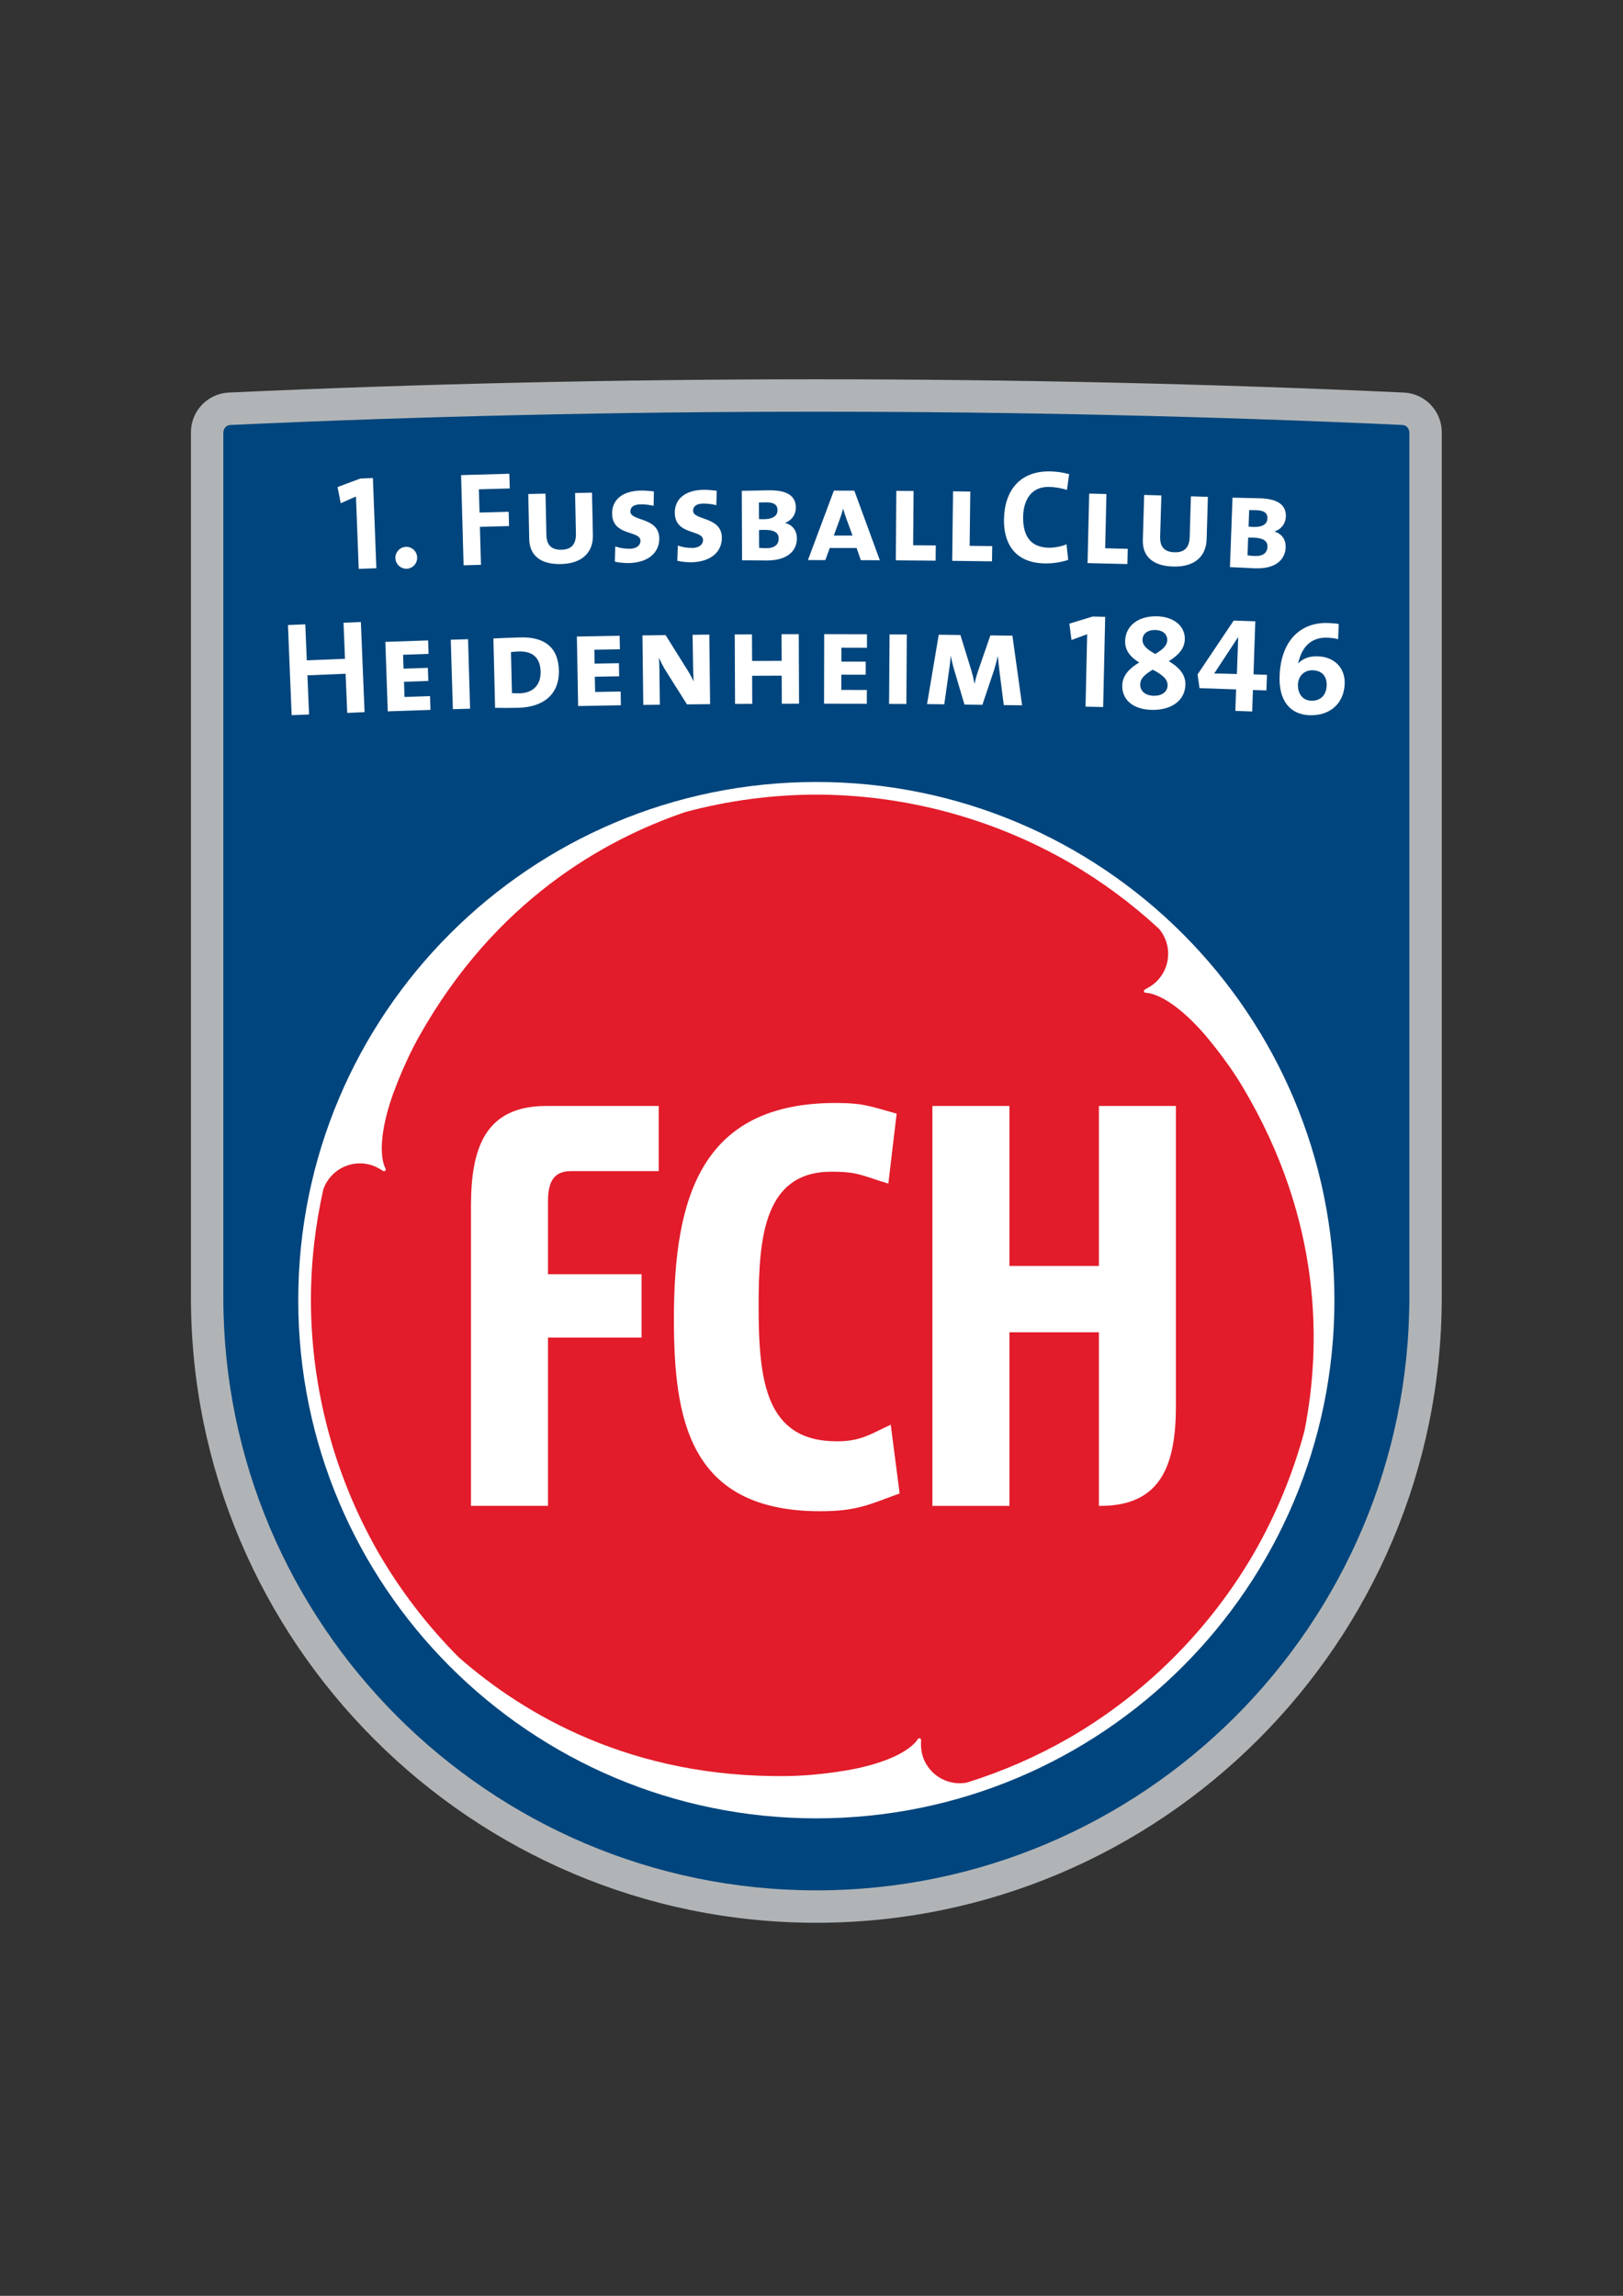 <svg fill-rule="evenodd" height="841.89pt" viewBox="0 0 595.276 841.89" width="595.276pt" xmlns="http://www.w3.org/2000/svg"><rect x="0" y="0" width="595.276" height="841.89" fill="#333333" stroke="none"/><path d="m299.413 705.093c126.487 0 229.387-102.904 229.387-229.391v-317.225c-.018-7.76-6.101-14.077-13.747-14.515-70.286-3.225-142.786-4.869-215.64-4.869-72.852 0-145.356 1.644-215.635 4.869-7.653.438-13.729 6.755-13.744 14.515v317.225c0 126.487 102.897 229.391 229.379 229.391" fill="#b1b4b6"/><path d="m299.413 693.207c119.93 0 217.501-97.568 217.501-217.505v-317.232l-.024.055c0-1.488-1.19-2.693-2.692-2.693-69.987-3.209-142.21-4.855-214.785-4.855s-144.801 1.646-214.795 4.855c-1.488 0-2.677 1.205-2.677 2.693l-.032-.055v317.232c0 119.937 97.575 217.505 217.504 217.505" fill="#00457d"/><path d="m489.434 476.779c0 104.947-85.078 190.022-190.022 190.022-104.945 0-190.021-85.075-190.021-190.022 0-104.945 85.076-190.021 190.021-190.021 104.944 0 190.022 85.076 190.022 190.021z" fill="#fff"/><path d="m354.589 653.692c-5.735 1.091-11.825-1.519-14.915-6.864-1.306-2.262-1.901-4.739-1.876-7.166l.021-1.615-.021-.011c.008-.103 0-.208-.068-.322-.177-.279-.54-.383-.829-.219-.086.047-.142.112-.185.176l-.014-.007-.588.809c-3.136 3.866-11.003 7.99-23.996 10.45-.302.054-.608.111-.918.164-.043.011-.089.018-.128.028-1.36.227-2.765.453-4.219.663-.292.046-.576.086-.878.129-5.411.751-11.292 1.306-17.254 1.389-56.863.766-96.286-22.36-120.389-43.489-11.405-11.416-21.337-24.315-29.492-38.369-16.179-28.153-24.754-60.187-24.804-92.664.018-13.719 1.566-27.358 4.564-40.676 1.94-5.513 7.236-9.48 13.402-9.48 2.624 0 5.069.724 7.162 1.963l1.392.823.007-.014c.096.057.196.107.313.107.335 0 .605-.278.605-.615 0-.09-.032-.179-.049-.248l.01-.011-.413-.905c-1.783-4.651-1.417-13.525 2.937-26.007.117-.293.214-.583.324-.88.018-.043.025-.088.053-.131.477-1.294.983-2.622 1.513-3.97.121-.283.228-.552.338-.836 2.054-5.064 4.514-10.434 7.419-15.639 27.776-49.614 67.516-72.211 97.856-82.503 15.598-4.177 31.738-6.332 47.995-6.358 32.454.066 64.474 8.645 92.612 24.827 11.875 6.884 22.925 15.055 32.96 24.318 3.819 4.425 4.603 10.998 1.509 16.342-1.314 2.27-3.15 4.022-5.275 5.213l-1.403.8.014.011c-.103.048-.182.113-.241.22-.179.287-.075.659.213.836.086.043.164.063.238.073l.008.014.978.092c4.923.787 12.442 5.536 21.06 15.554.206.235.394.48.608.726.032.028.057.066.086.1.879 1.054 1.772 2.17 2.677 3.306.182.241.362.469.554.707 3.365 4.306 6.782 9.122 9.826 14.241 29.086 48.863 28.776 94.575 22.547 125.997-4.194 15.6-10.398 30.647-18.493 44.73-16.293 28.082-39.737 51.538-67.823 67.819-11.907 6.838-24.49 12.315-37.53 16.372" fill="#e21c2a"/><g fill="#fff"><path d="m131.574 208.617-1.021-26.548-5.585 2.468-1.164-5.939 8.372-3.12 4.595-.182 1.271 33.072z"/><path d="m153.004 204.406c.081 2.208-1.638 4.079-3.823 4.156-2.207.073-4.083-1.67-4.155-3.878-.092-2.206 1.666-4.08 3.87-4.157 2.21-.076 4.037 1.684 4.108 3.879"/><path d="m175.629 179.433.26 8.531 10.675-.292.15 5.238-10.697.292.392 13.92-6.376.181-.918-33.078 17.695-.5.16 5.398z"/><path d="m205.723 206.844c-7.746.166-11.494-3.385-11.616-9.171l-.345-16.516 6.319-.135.324 15.091c.081 3.931 1.972 5.552 5.556 5.479 3.863-.084 5.35-2.275 5.272-5.948l-.31-14.851 6.212-.136.328 15.635c.128 5.693-3.343 10.371-11.74 10.552"/><path d="m230.52 206.483c-1.616.027-3.581-.192-5.005-.516l.153-5.592c1.484.566 3.399.879 5.403.856 2.111-.036 3.87-1.041 3.834-2.96-.06-3.863-10.273-1.556-10.394-9.889-.071-5.002 3.649-8.387 10.651-8.497 1.384-.022 3.253.149 4.67.32l-.107 5.3c-1.388-.366-3.257-.59-4.731-.563-2.698.039-3.798 1.082-3.788 2.65.054 3.631 10.477 1.957 10.602 9.798.078 5.339-4.18 8.988-11.288 9.093"/><path d="m253.423 206.186c-1.613.014-3.574-.212-5.005-.539l.188-5.593c1.471.572 3.389.897 5.39.874 2.118-.011 3.869-1.02 3.855-2.923-.036-3.881-10.259-1.617-10.352-9.951-.043-5.001 3.703-8.376 10.708-8.445 1.385-.012 3.25.164 4.66.353l-.132 5.296c-1.385-.382-3.25-.608-4.724-.598-2.701.031-3.801 1.072-3.798 2.64.036 3.631 10.466 2.007 10.544 9.846.053 5.343-4.233 8.97-11.334 9.04"/><path d="m280.555 194.309c-.541.007-1.52.007-2.161.066l.032 6.514c.737.098 1.709.138 2.691.138 3.093-.015 4.507-1.443 4.492-3.543 0-2.253-1.876-3.182-5.054-3.175m.448-10.097c-.79.003-1.812.055-2.648.055l.032 6.087c.73.045 1.463.041 1.819.041 2.983-.013 4.987-1.098 4.969-3.307-.003-1.718-.982-2.891-4.172-2.876m.282 21.328c-1.855.007-5.201-.08-9.113-.063l-.104-25.496c2.596 0 6.76-.165 10.145-.187 6.864-.025 9.672 2.315 9.683 6.328.007 2.457-1.353 4.622-3.898 5.61v.055c2.844.772 4.275 2.924 4.29 5.665.006 3.83-2.61 8.055-11.003 8.088"/><path d="m310.481 190.364c-.441-1.176-.925-2.653-1.217-3.783h-.046c-.303 1.13-.698 2.45-1.136 3.627l-2.265 6.18 6.868.011zm5.257 15.063-1.554-4.469-9.843-.017-1.631 4.456-6.372-.018 9.509-25.477 7.5.024 9.354 25.512z"/><path d="m328.558 205.49.195-25.495 6.325.047-.16 19.905 8.302.066-.057 5.589z"/><path d="m349.242 205.664.314-25.487 6.326.08-.246 19.902 8.28.103-.075 5.587z"/><path d="m383.237 206.614c-11.557-.202-15.146-7.971-15.004-16.198.193-10.501 5.821-17.748 16.899-17.551 2.348.046 4.834.39 7.001 1.016l-.801 5.774c-2.149-.674-4.392-1.064-6.646-1.103-6.179-.11-9.301 4.49-9.422 10.909-.128 7.203 2.791 11.286 9.462 11.397 2.001.038 4.709-.498 6.446-1.256l.62 5.701c-2.46.842-5.457 1.37-8.555 1.311"/><path d="m398.89 206.499.601-25.488 6.319.154-.459 19.891 8.268.198-.128 5.59z"/><path d="m430.286 207.755c-7.731-.226-11.312-3.961-11.12-9.742l.483-16.512 6.319.178-.455 15.102c-.111 3.917 1.708 5.635 5.279 5.744 3.869.113 5.457-1.998 5.563-5.671l.442-14.851 6.223.183-.46 15.636c-.174 5.683-3.88 10.186-12.274 9.933"/><path d="m460.821 187.088c-.798-.028-1.812-.014-2.652-.048l-.228 6.073c.73.078 1.467.106 1.812.12 3.001.111 5.041-.896 5.108-3.102.075-1.715-.85-2.922-4.04-3.043m-.869 10.083c-.544-.029-1.526-.059-2.153-.038l-.253 6.518c.733.121 1.72.208 2.691.241 3.094.124 4.571-1.254 4.639-3.357.092-2.254-1.734-3.256-4.924-3.364m.275 11.238c-1.859-.073-5.191-.292-9.113-.435l.94-25.478c2.601.101 6.766.105 10.144.226 6.861.251 9.57 2.711 9.427 6.724-.103 2.453-1.545 4.557-4.122 5.443l-.011.055c2.816.885 4.155 3.094 4.055 5.84-.143 3.82-2.941 7.931-11.32 7.625"/><path d="m127.356 261.427-.601-14.358-14.001.583.602 14.352-6.386.257-1.353-33.053 6.351-.267.558 13.217 14.008-.575-.537-13.224 6.36-.26 1.36 33.057z"/><path d="m142.218 260.862-.879-25.48 15.68-.535.171 4.942-9.351.324.171 5.096 8.913-.307.178 4.803-8.924.309.185 5.58 9.351-.324.182 5.053z"/><path d="m166.1 260.07-.769-25.478 6.34-.191.744 25.481z"/><path d="m190.402 238.904c-.933.026-2.111.102-2.99.214l.356 15.047c.601.086 1.73.107 2.858.078 4.549-.107 7.778-2.785 7.657-7.932-.128-5.002-2.784-7.531-7.881-7.407m-.281 20.645c-3.442.087-6.183.059-8.536.019l-.616-25.439c2.296-.103 6.799-.315 9.935-.39 8.284-.204 13.861 3.197 14.075 12.109.224 9.269-6.29 13.494-14.858 13.701"/><path d="m212.045 258.912-.46-25.491 15.678-.287.096 4.957-9.369.167.095 5.1 8.918-.161.096 4.801-8.935.164.117 5.588 9.355-.171.093 5.045z"/><path d="m251.97 258.303-7.803-12.364c-.886-1.407-1.787-3.208-2.445-4.622h-.046c.103 1.224.171 2.5.181 4.5l.164 12.602-6.083.069-.303-25.485 8.486-.1 7.55 12.065c.986 1.517 1.89 3.117 2.706 4.831h.046c-.128-1.52-.196-3.634-.224-6.277l-.175-10.735 6.137-.076.285 25.502z"/><path d="m286.749 258.067-.043-10.299-10.839.049.039 10.289-6.312.03-.106-25.498 6.311-.018.054 9.75 10.832-.045-.047-9.76 6.326-.021.107 25.492z"/><path d="m302.237 258.045.06-25.501 15.684.035v4.959l-9.373-.027v5.099l8.914.018-.007 4.806-8.924-.018-.015 5.583 9.366.025-.014 5.053z"/><path d="m326.094 258.129.175-25.499 6.325.04-.16 25.487z"/><path d="m368.155 258.558-1.555-12.276c-.271-2.162-.488-4.128-.606-5.599h-.056c-.367 1.617-.827 3.371-1.339 5.037l-4.285 12.74-6.569-.087-3.52-11.865c-.573-1.819-1.128-4.083-1.505-5.953l-.04-.004c-.124 1.913-.341 3.777-.665 5.829l-1.677 11.893-6.322-.079 4.296-25.444 7.946.107 4.005 12.991c.427 1.426.836 3.102 1.16 4.825h.05c.363-1.815.776-3.177 1.288-4.693l4.485-12.977 8.084.098 3.55 25.54z"/><path d="m398.146 259.127.601-26.562-5.745 2.132-.79-6.007 8.539-2.599 4.606.105-.744 33.08z"/><path d="m423.758 231.03c-2.93-.076-4.65 1.396-4.71 3.546-.057 2.162 1.723 3.588 4.663 5.24 2.888-1.693 4.343-3.165 4.414-5.035.054-1.906-1.271-3.66-4.367-3.751m-.943 14.547c-2.496 1.495-4.536 2.96-4.614 5.311-.064 2.505 1.801 4.171 4.938 4.258 2.837.076 5.04-1.327 5.107-3.783.075-2.593-2.488-4.189-5.431-5.786m-.407 14.746c-6.969-.19-10.935-3.787-10.793-9.034.114-3.813 2.98-6.432 6.219-8.349-3.335-2.014-5.269-4.569-5.165-7.899.157-5.735 5.062-9.227 11.726-9.037 6.365.175 10.288 3.768 10.163 8.422-.107 3.724-2.723 6.052-5.867 8.028 3.514 2.111 6.198 4.734 6.081 8.657-.175 6.322-5.896 9.39-12.364 9.212"/><path d="m454.144 233.658h-.054l-8.761 13.334c2.168-.025 6.764.132 8.333.182zm5.399 19.366-.271 7.885-6.175-.216.27-7.882-13.417-.465-.715-5.026 13.245-19.75 7.935.275-.662 19.446 4.944.175-.21 5.727z"/><path d="m481.588 245.796c-3.239-.135-5.393 2.132-5.528 5.119-.131 3.336 1.574 5.907 4.806 6.043 3.588.149 5.588-2.224 5.724-5.507.142-3.277-1.577-5.512-5.002-5.655m-1.384 16.479c-6.856-.286-11.27-5.127-10.875-14.535.563-13.52 8.333-19.67 17.869-19.276 1.627.069 2.937.174 3.824.361l-.239 5.576c-1.306-.345-2.431-.494-3.894-.557-5.051-.204-8.697 2.394-10.295 7.72-.15.438-.278 1.018-.491 1.655l.043.044c1.676-1.738 4.082-2.726 7.268-2.588 6.309.262 10.021 4.534 9.782 10.167-.302 7.301-5.589 11.736-12.992 11.433"/><path d="m300.842 554.176c-48.352 0-53.67-34.112-53.67-70.617 0-44.845 10.206-79.09 59.322-79.09 10.434 0 12.816 1.294 22.369 3.911l-3.04 25.642c-9.543-2.823-10.856-4.354-20.856-4.354-24.604 0-26.726 23.812-26.726 49.113 0 27.443 2.47 49.758 28.684 49.758 8.91 0 12.167-2.605 19.778-6.087l3.253 25.209c-10.864 3.916-15.417 6.515-29.114 6.515"/><path d="m403.051 552.218h.259.506c22.612-.1 27.431-15.876 27.478-36.575v-110.084h-28.243v58.671h-32.817v-58.671h-28.254v146.659h28.254v-63.661h32.817z"/><path d="m200.989 440.614c.014-6.332 1.495-11.163 8.447-11.163h32.165v-23.892h-41.161c-22.81 0-27.648 15.816-27.701 36.579v110.08h28.25v-61.711h34.322v-23.237h-34.322z"/></g></svg>